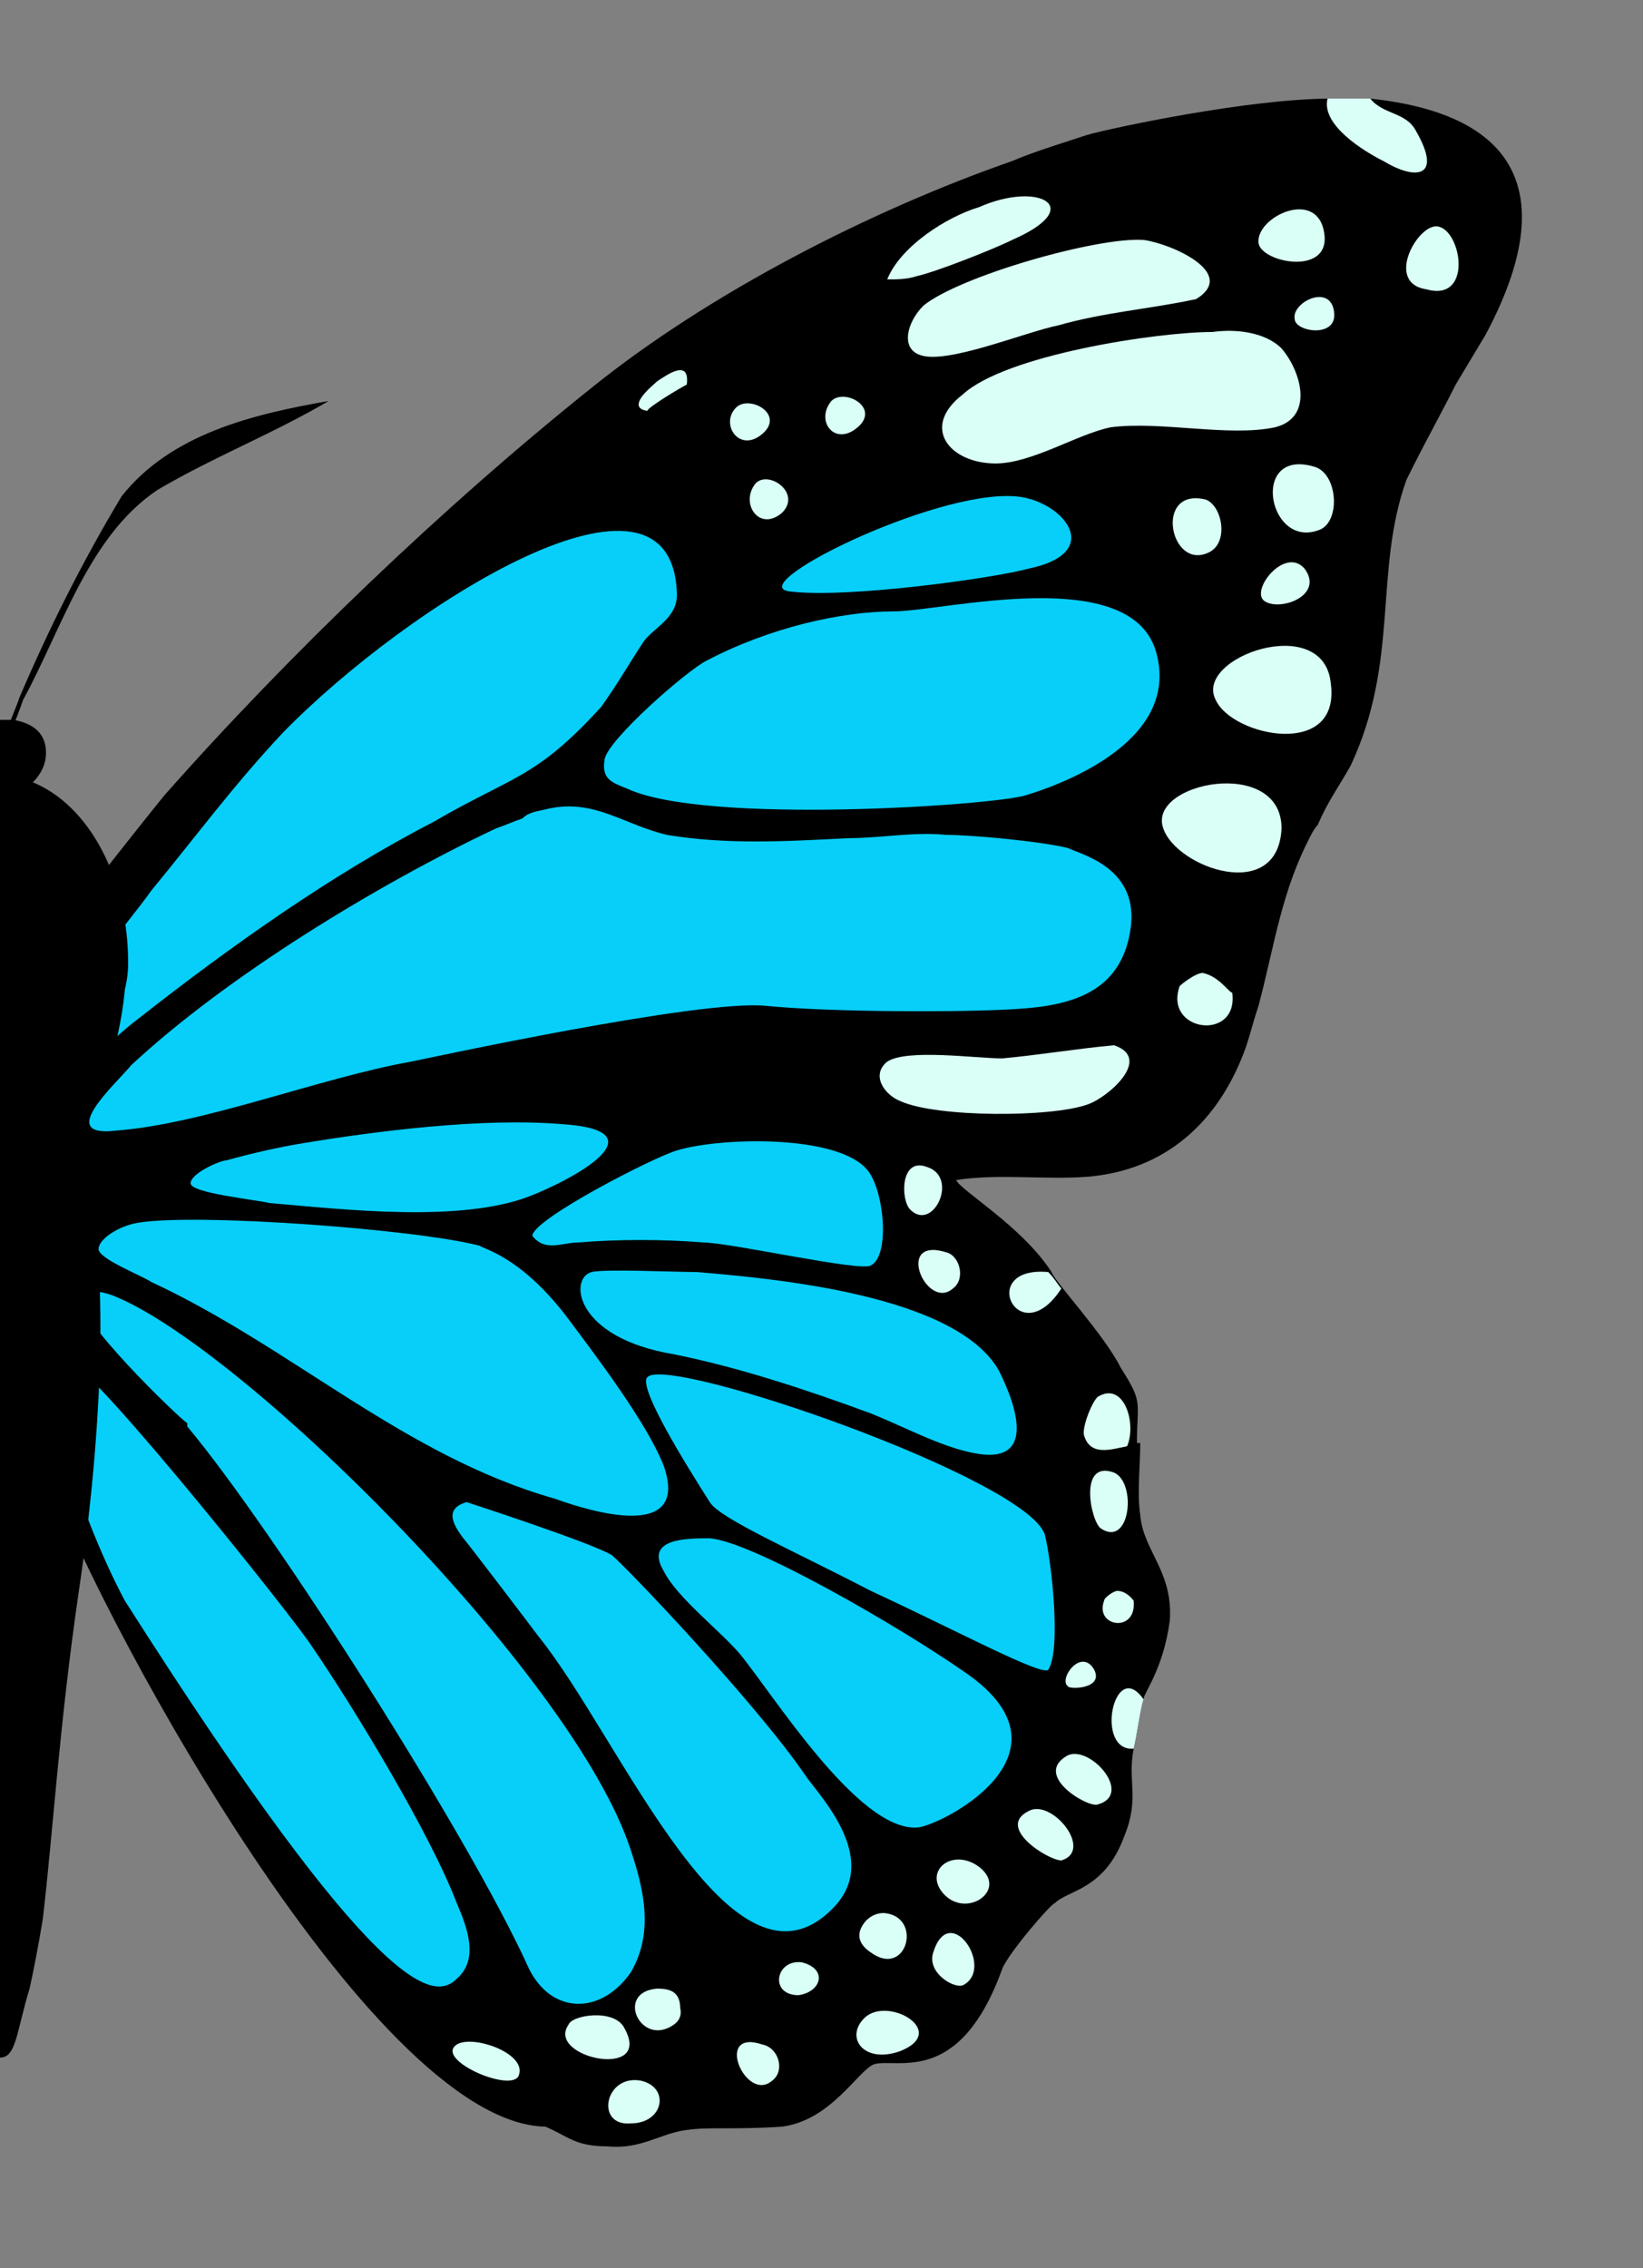 <svg version="1.2" xmlns="http://www.w3.org/2000/svg" viewBox="0 0 50 69" width="50" height="69">
	<rect x="0" y="0" width="50" height="69" fill="#808080" stroke="none"/>
	<title>motyl_05_pół_prawa</title>
	<style>
		.s0 { fill: #000000 } 
		.s1 { fill: #d9fff6 } 
		.s2 { fill: #07cff9 } 
	</style>
	<g>
		<path class="s0" d="m1.2 28.9l0.2 15.8c1.2 3.7 9.8 19.9 15.2 20 0.7 0.3 0.9 0.6 1.9 0.6 1 0.1 1.6-0.4 2.4-0.5 0.7-0.1 1.4 0 2.9-0.1 1.5-0.2 2.3-1.7 2.8-1.9 0.7-0.2 2.6 0.7 3.9-2.9 0.2-0.5 1.5-2 1.6-2 0.4-0.4 1.5-0.4 2.1-2 0.5-1.2 0.1-1.7 0.3-2.7 0.1-0.4 0.2-1.2 0.3-1.5 0-0.2 0.6-0.9 0.8-2.4 0.1-1.5-0.8-2.1-0.9-3.2-0.1-0.7 0-1.5 0-2.2h-0.1c0-1.3 0.2-1.2-0.5-2.3-0.5-1-2-2.6-2.1-2.9-0.9-1.4-2.8-2.5-2.9-2.8 1.3-0.2 2.7 0 4-0.1 2.4-0.2 4-1.7 4.8-3.9 0.2-0.6 0.2-0.7 0.4-1.3 0.5-1.9 0.7-3.5 1.6-5.2q0.1-0.2 0.2-0.3c0.3-0.7 0.6-1.1 1-1.8 1.5-3.2 0.7-5.9 1.7-8.7 0 0 0.1-0.2 0.2-0.4 0.4-0.8 0.9-1.7 1.3-2.5 0.3-0.5 0.6-1 0.9-1.5 2.2-4.1 1.2-6.7-3.5-7.2-0.3 0-0.8 0-1.2 0-2.5 0-6.7 0.9-7.4 1.1-0.6 0.2-1.6 0.5-2.3 0.8-4.3 1.5-9.2 4-12.8 6.9-4.5 3.6-9.2 8.1-13 12.4-1.3 1.6-2.5 3.2-3.8 4.7z"/>
		<path class="s1" d="m40.4 3c0.5 0 0.9 0 1.3 0 0.4 0.5 1.1 0.4 1.4 1 0.8 1.4 0 1.5-1 0.9-0.6-0.3-1.9-1.1-1.7-1.9z"/>
		<path class="s1" d="m31.9 38.7c0.2 0.2 0.3 0.4 0.4 0.5-1.3 2-2.6-0.7-0.4-0.5z"/>
		<path class="s1" d="m34.8 51.7c-0.1 0.3-0.2 1.1-0.3 1.5-1.2 0.1-0.6-2.8 0.3-1.5z"/>
		<path class="s1" d="m38.8 13c-1.4 0.3-3.5-0.2-5 0-1 0.2-2.4 1.1-3.5 1.1-1.4 0-2.3-1.1-1-2.1 1.3-1.2 5.9-1.9 7.6-1.9 0.7-0.1 1.6 0 2.1 0.5 0.6 0.7 1 2.1-0.2 2.4z"/>
		<path class="s1" d="m36.4 9.1c-1.4 0.3-2.8 0.4-4.2 0.8-1 0.2-3.4 1.2-4.2 0.9-0.6-0.2-0.4-1 0.1-1.5 1.1-0.9 5.3-2.1 6.7-2 0.8 0.1 2.9 1 1.6 1.8z"/>
		<path class="s1" d="m33.9 31.8c-1.1 0.1-2.3 0.3-3.4 0.4-0.8 0-2.9-0.3-3.5 0.1-0.5 0.4-0.1 1 0.4 1.2 1.1 0.5 4.6 0.5 5.7 0.1 0.6-0.2 2-1.4 0.8-1.8z"/>
		<path class="s1" d="m30.8 7.3c-0.6 0.3-2.4 1-2.9 1.1-0.3 0.1-0.6 0.1-0.9 0.1 0.4-1 1.8-1.9 2.8-2.2 1.8-0.8 3.3 0 1 1z"/>
		<path class="s1" d="m43.8 6.9c0.7 0.2 1 2.3-0.4 1.9-1.3-0.2-0.2-2.1 0.4-1.9z"/>
		<path class="s1" d="m38.3 7.4c-0.1-0.8 1.8-1.7 2-0.3 0.2 1.3-1.9 0.9-2 0.3z"/>
		<path class="s1" d="m39.4 9.7c-0.1-0.5 1.1-1.1 1.2-0.2 0.1 0.8-1.2 0.6-1.2 0.2z"/>
		<path class="s1" d="m33 43.7c-0.1-0.2 0.2-1 0.4-1.2 0.8-0.5 1.2 0.8 0.9 1.5-0.5 0.1-1.1 0.3-1.3-0.3z"/>
		<path class="s1" d="m33.9 44.8c0.7 0.3 0.5 2.3-0.4 1.7-0.3-0.2-0.7-2.1 0.4-1.7z"/>
		<path class="s1" d="m32.5 53.4c0.7-0.3 2 1.2 0.9 1.5-0.3 0.1-2-0.9-0.9-1.5z"/>
		<path class="s1" d="m31.3 55.1c0.7-0.4 2 1.2 1 1.5-0.4 0-2-1-1-1.5z"/>
		<path class="s1" d="m28.2 35.5c1 0.3 0.2 2-0.5 1.3-0.3-0.3-0.3-1.6 0.5-1.3z"/>
		<path class="s1" d="m28.8 38.1c0.4 0.1 0.6 0.8 0.2 1.1-0.8 0.7-1.8-1.6-0.2-1.1z"/>
		<path class="s1" d="m23.2 62.2c0.5 0.1 0.7 0.8 0.3 1.1-0.8 0.7-1.8-1.6-0.3-1.1z"/>
		<path class="s1" d="m22.4 12.4c0.4-0.4 1.5 0.2 0.8 0.8-0.7 0.6-1.3-0.3-0.8-0.8z"/>
		<path class="s1" d="m25.3 12.2c0.4-0.4 1.5 0.2 0.8 0.8-0.7 0.6-1.3-0.2-0.8-0.8z"/>
		<path class="s1" d="m23 14.7c0.4-0.4 1.4 0.3 0.8 0.9-0.7 0.6-1.3-0.3-0.8-0.9z"/>
		<path class="s1" d="m19.7 12.5c-0.7-0.1 0.2-0.8 0.3-0.9 0.3-0.2 1-0.7 0.9 0.1-0.2 0.1-1.2 0.7-1.2 0.8z"/>
		<path class="s1" d="m40 14.2c0.7 0.2 0.8 1.6 0.2 1.9-1.6 0.7-2.2-2.5-0.2-1.9z"/>
		<path class="s1" d="m36.7 15.2c0.5 0.2 0.7 1.3 0.1 1.6-1.2 0.6-1.7-2-0.1-1.6z"/>
		<path class="s1" d="m39.7 17.3c0.6 0.8-0.7 1.3-1.2 1-0.5-0.3 0.6-1.7 1.2-1z"/>
		<path class="s1" d="m40.5 20.8c0.3 2.3-3 1.6-3.5 0.5-0.7-1.3 3.3-2.7 3.5-0.5z"/>
		<path class="s1" d="m39 25.2c-0.1 2.3-3.2 1.2-3.6 0-0.5-1.4 3.6-2.2 3.6 0z"/>
		<path class="s1" d="m36.6 29.6c0.5 0.1 0.8 0.6 0.9 0.6 0.2 1.5-2.1 1.2-1.6-0.2 0.1-0.1 0.5-0.4 0.7-0.4z"/>
		<path class="s1" d="m34 48.4c0.3 0 0.5 0.3 0.5 0.3 0.1 1-1.2 0.8-0.9 0 0-0.1 0.3-0.3 0.4-0.3z"/>
		<path class="s1" d="m19 61.7c0.9 1.6-2.4 0.9-1.7-0.1 0.1-0.3 1.4-0.5 1.7 0.1z"/>
		<path class="s1" d="m19.5 63.3c0.9 0.2 0.7 1.3-0.3 1.3-1.1 0.1-0.8-1.5 0.3-1.3z"/>
		<path class="s1" d="m24.4 59.7c0.8 0.2 0.6 0.9-0.1 1-0.9 0-0.7-1.1 0.1-1z"/>
		<path class="s1" d="m20 60.5c0.4 0 0.7 0.1 0.7 0.6 0 0 0.1 0.3-0.2 0.5-1 0.7-1.8-1-0.5-1.1z"/>
		<path class="s1" d="m28.4 59.4c0.5-1.6 1.9 0.5 0.9 1-0.3 0.1-1.1-0.4-0.9-1z"/>
		<path class="s1" d="m28.7 57.6c-0.6-0.7 0.3-1.4 1.1-0.8 0.9 0.7-0.4 1.6-1.1 0.8z"/>
		<path class="s1" d="m26.5 59.4c-0.3-0.2-0.5-0.5-0.2-0.9 0 0 0.2-0.3 0.6-0.3 1.2 0.1 0.7 2-0.4 1.2z"/>
		<path class="s1" d="m27.4 62.4c-1.1 0.4-1.7-0.4-1.1-1 0.7-0.7 2.6 0.4 1.1 1z"/>
		<path class="s1" d="m33.3 50.8c0.3 0.6-0.8 0.6-0.8 0.5-0.3-0.2 0.4-1.2 0.8-0.5z"/>
		<path class="s1" d="m15.8 63.1c-0.1 0.6-2.3-0.3-2-0.8 0.3-0.5 2.2 0.1 2 0.8z"/>
		<path class="s2" d="m3.5 34.4c2.7-0.2 6.2-1.6 9-2.1 0.5-0.1 8.8-1.9 10.8-1.7 2 0.2 6 0.2 7.6 0.1 1.7-0.1 3.2-0.5 3.5-2.4 0.3-1.9-1.5-2.3-1.9-2.5-0.8-0.2-2.9-0.4-3.7-0.4-1-0.1-2 0.1-3 0.1-1.9 0.1-3.7 0.2-5.5-0.1-1.3-0.3-2.2-1.1-3.6-0.8-0.4 0.1-0.6 0.1-0.8 0.3-0.3 0.1-0.5 0.2-0.8 0.3-3.6 1.7-8.2 4.5-11.1 7.2-0.5 0.6-2.3 2.2-0.5 2z"/>
		<path class="s2" d="m16.9 45.6c-4.6-1.3-8-4.6-12.3-6.6-0.3-0.2-1.6-0.7-1.6-1 0-0.3 0.6-0.7 1.2-0.8 1.8-0.3 8.5 0.2 10.4 0.7 0.1 0.1 1.2 0.3 2.6 2.1 0.9 1.2 2.5 3.3 3 4.6 0.8 2.3-2.2 1.4-3.3 1z"/>
		<path class="s2" d="m1.7 33.1c0.9-0.6 1.7-1.5 2.5-2.1 2.8-2.2 5.9-4.4 9-6 2.4-1.4 3.1-1.3 5.1-3.5 0.5-0.7 0.9-1.4 1.3-2 0.3-0.4 1-0.7 1-1.4-0.1-4.8-8.2 0.3-12 4.2-1.5 1.6-2.6 3.1-4 4.8-0.4 0.6-3 3.7-3.1 4.4 0 0.3 0 1.6 0.2 1.6z"/>
		<path class="s2" d="m21.6 45.7c-0.7-1.1-2.2-3.5-1.9-3.8 0.6-0.7 11.6 3.1 12.1 4.8 0.2 0.8 0.5 3.5 0.1 4.1-0.2 0.2-2.8-1.2-5.4-2.4-2.3-1.2-4.6-2.2-4.9-2.7z"/>
		<path class="s2" d="m30.4 41.7c0.6 1.2 1.1 2.9-0.8 2.5-1-0.2-2.1-0.8-3.1-1.2-1.9-0.7-4-1.4-6-1.8-3-0.5-3.2-2.3-2.5-2.5 0.4-0.1 2.6 0 3.2 0 2.4 0.2 7.9 0.7 9.2 3z"/>
		<path class="s2" d="m26.4 35.6c0.5 0.6 0.7 2.6 0.1 2.9-0.3 0.2-4.3-0.7-5.1-0.7-1.2-0.1-2.6-0.1-3.8 0-0.5 0-1 0.3-1.4-0.2 0-0.5 3.7-2.4 4.4-2.6 1.3-0.4 4.9-0.5 5.8 0.6z"/>
		<path class="s2" d="m8.2 36.6c-0.4-0.1-2.4-0.3-2.4-0.6 0-0.3 0.9-0.7 1.1-0.7 0.7-0.2 1.6-0.4 2.2-0.5 2.4-0.4 5.6-0.8 8-0.6 3.1 0.2 0.3 1.7-1 2.2-2.1 0.8-5.6 0.4-7.9 0.2z"/>
		<path class="s2" d="m2.2 41.5c0.8 0.3 6.8 7.8 7.3 8.6 1.3 1.9 3.6 5.7 4.4 7.8 0.3 0.7 0.7 1.7 0 2.3-0.7 0.7-2.4 0.6-10.1-11.5-0.7-1.3-1.6-3.5-1.9-5 0.4-1.6 0.1-2.1 0.3-2.2z"/>
		<path class="s2" d="m5.7 43.4c2.6 3.1 8.6 12.5 10.4 16.5 0.7 1.4 2.2 1.4 3.1 0.1 0.7-1.2 0.4-2.5 0-3.7-1.7-5.3-11.9-15.4-15.8-16.9-0.3-0.1-0.7-0.2-0.9 0.1-0.3 0.5 2.9 3.6 3.2 3.8z"/>
		<path class="s2" d="m31.2 24.2c-1 0.3-9.7 0.9-12.1-0.2-0.5-0.2-0.8-0.3-0.7-0.9 0.1-0.6 2.5-2.7 3.1-3 1.9-1 4.1-1.5 5.7-1.5 1.5 0 7.3-1.5 8 1.3 0.7 2.7-3 4-4 4.3z"/>
		<path class="s2" d="m24.1 18c-1.7-0.1 4.3-3.1 6.8-2.9 1.4 0.1 2.8 1.7 0.4 2.2-1.1 0.3-5.5 0.9-7.2 0.7z"/>
		<path class="s2" d="m20.2 47.8c-0.6-1 0.7-1 1.4-1 1.3 0.1 5.8 2.7 7.8 4.1 3.6 2.5-0.9 4.7-1.5 4.7-1.8 0.1-4.4-4.1-5.4-5.3-0.6-0.7-1.9-1.7-2.3-2.5z"/>
		<path class="s2" d="m16.4 49.8c-0.3-0.4-2.2-2.9-2.3-3-0.3-0.4-0.6-0.9 0.1-1.1 0 0 3.7 1.2 4.4 1.6 0.3 0.2 4.4 4.5 5.9 6.7 0.4 0.6 2.3 2.5 0.9 4-3.1 3.3-6.5-5.1-9-8.2z"/>
		<path class="s0" d="m0 34.2v28.4c0.5 0 0.5-0.8 0.9-2.1q0.2-0.9 0.4-2.1c0.3-2.5 0.5-5.9 1.1-10 0.7-4.7 0.9-9.6 0.3-12.2q-0.3-1.1-0.9-1.6-0.7-0.6-1.8-0.4z"/>
		<path class="s0" d="m10 12.2c-2.3 0.4-4.8 1-6.3 2.9-1.2 2-2.2 4-3.1 6.1-0.2 0.6-0.6 1.3-0.5 1.9 0.1-0.6 0.4-1.2 0.6-1.8 1.2-2.2 2-5 4.1-6.4 1.7-1 3.5-1.7 5.2-2.7z"/>
		<path class="s0" d="m0 23.7v11c0.7 0.1 1.2 0.1 1.8-0.1q0.3-0.1 0.7-0.5 0.1-0.1 0.1-0.2 0.2-0.3 0.4-0.7c0.4-0.8 0.7-2 0.8-3.1q0.1-0.4 0.1-0.8c0-2.6-1.2-4.8-2.9-5.5q-0.4-0.1-0.8-0.1 0 0-0.1 0h-0.1z"/>
		<path class="s0" d="m0 21.9v2.4c0.4 0 0.8-0.2 1-0.5 0.2-0.2 0.4-0.5 0.4-0.9 0-0.6-0.4-0.9-1-1q0 0 0 0-0.2 0-0.4 0z"/>
	</g>
</svg>